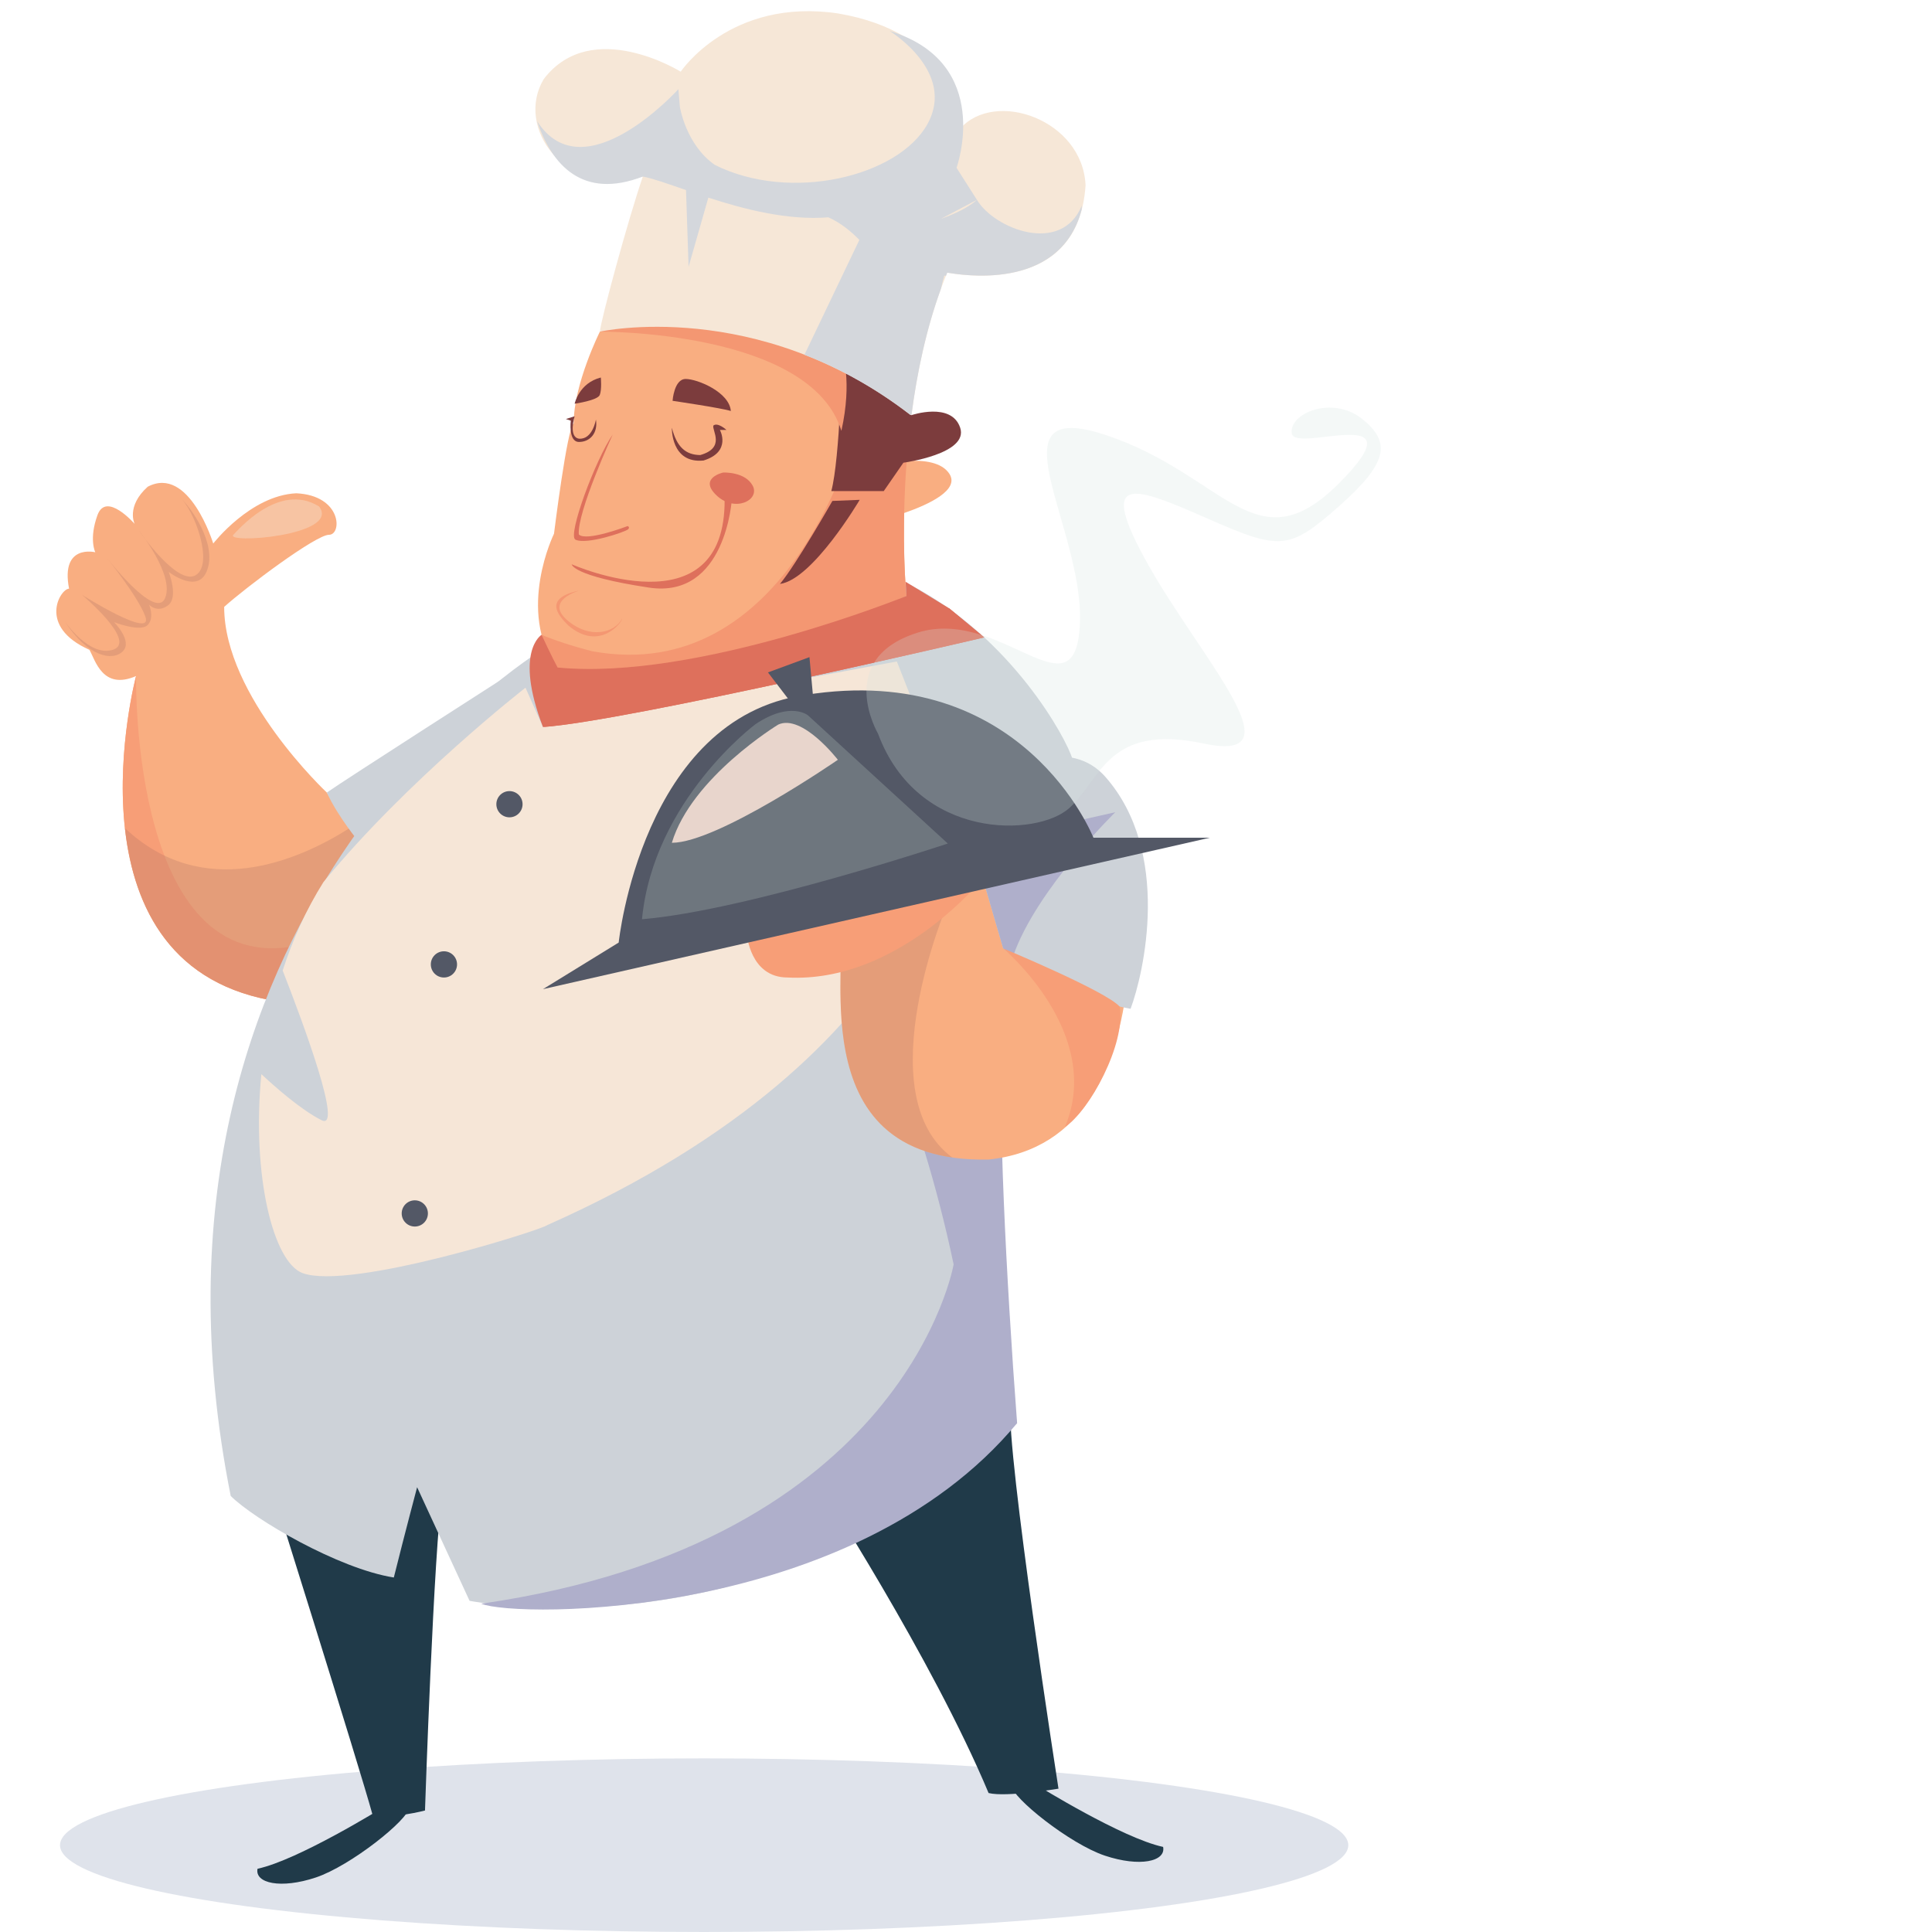 <?xml version="1.0" encoding="utf-8"?>
<!-- Generator: Adobe Illustrator 16.0.0, SVG Export Plug-In . SVG Version: 6.00 Build 0)  -->
<!DOCTYPE svg PUBLIC "-//W3C//DTD SVG 1.1//EN" "http://www.w3.org/Graphics/SVG/1.1/DTD/svg11.dtd">
<svg version="1.1" id="Capa_1" xmlns="http://www.w3.org/2000/svg" xmlns:xlink="http://www.w3.org/1999/xlink" x="0px" y="0px"
	 width="300px" height="300px" viewBox="0 0 300 300" enable-background="new 0 0 300 300" xml:space="preserve">
<g>
	<g>
		<ellipse fill="#DFE3EB" enable-background="new    " cx="109.341" cy="286.52" rx="100.022" ry="13.48"/>
		<path fill="#F9AE81" d="M50.75,123.067c0,0-15.941-14.924-15.941-28.831c3.392-3.053,14.245-11.195,16.28-11.195
			c2.036,0,2.036-6.105-5.088-6.445c-7.122,0.339-12.89,7.802-12.89,7.802s-3.73-12.211-10.175-8.819
			c-3.393,3.053-2.036,5.767-2.036,5.767s-4.409-5.088-5.766-1.357c-1.357,3.731-0.34,5.766-0.34,5.766s-5.427-1.356-4.07,5.655
			c-1.356,0-4.975,5.879,3.166,9.497c0.904,1.583,2.035,6.332,7.236,4.07c0,0-11.759,44.209,20.805,50.315
			c14.924-0.679,17.639-17.979,17.639-17.979l-3.731-6.445L50.75,123.067z"/>
		<path fill="#F79E77" d="M41.932,155.292c1.118-0.051,2.161-0.205,3.146-0.429l2.6-8.392
			c-27.477,7.464-26.551-41.495-26.551-41.495S9.368,149.187,41.932,155.292z"/>
		<path opacity="0.23" fill="#9F665C" enable-background="new    " d="M55.839,130.869l-1.505-2.307
			c-8.231,5.22-22.842,11.386-34.937,0.03c1.277,11.595,6.595,23.71,22.534,26.7c14.924-0.679,17.639-17.979,17.639-17.979
			L55.839,130.869z"/>
		<path fill="#CDD2D8" d="M79.583,104.412c0,0-26.458,16.959-28.833,18.655c1.696,3.731,5.089,7.801,5.089,7.801L79.583,104.412z"/>
		<path fill="#203A49" d="M127.05,230.255c0,0,17.639,27.138,26.457,48.166c2.714,0.679,10.854-0.678,10.854-0.678
			s-8.141-52.237-7.463-59.699C148.759,220.079,127.05,230.255,127.05,230.255z"/>
		<path fill="#203A49" d="M40.893,226.863c0,0,14.925,47.486,16.96,54.949c3.053,0.679,8.141-0.679,8.141-0.679
			s1.358-40.704,2.715-49.522C68.028,229.576,40.893,226.863,40.893,226.863z"/>
		<path fill="#CDD2D8" d="M83.992,101.02c0,0-66.258,40.365-48.168,131.27c3.618,3.619,16.734,11.308,25.328,12.664
			c1.808-7.235,3.617-14.021,3.617-14.021l8.143,17.639c0,0,47.031,9.498,85.023-27.588c-3.166-16.282-7.235-66.482,8.594-103.117
			c-0.905-3.166-9.498-18.995-25.327-27.135C131.253,93.897,83.992,101.02,83.992,101.02z"/>
		<path fill="#F9AE81" d="M147.401,73.544c-1.182-1.771-3.906-2.129-6.607-1.967c0.18-2.321,0.423-4.728,0.745-7.178
			c-0.003,0.021-0.006,0.042-0.009,0.064c-0.071-0.026-0.143-0.049-0.213-0.077C117.572,46.069,93.15,51.497,93.15,51.497
			s-4.07,8.141-4.07,14.246c-1.018,0.678-3.053,17.13-3.053,17.13s-5.879,11.928,0.452,20.974c5.201,0,20.804,3.166,54.272-11.307
			c-0.239-2.461-0.476-7.098-0.352-12.879C144.307,78.302,149.074,76.052,147.401,73.544z"/>
		<path fill="#203A49" d="M59.436,280.682c0,0-13.115,8.143-19.447,9.498c-0.452,2.262,3.618,3.166,9.045,1.357
			c5.428-1.811,14.473-9.046,14.473-10.855C63.507,278.873,59.436,280.682,59.436,280.682z"/>
		<path fill="#203A49" d="M161.162,277.291c0,0,13.115,8.141,19.447,9.497c0.451,2.262-3.618,3.166-9.045,1.356
			c-5.43-1.81-14.474-9.045-14.474-10.854C157.092,275.48,161.162,277.291,161.162,277.291z"/>
		<path fill="#AFAFCB" d="M134.173,154.613c0,0,8.48,15.941,13.907,41.721c0,0-7.422,43.193-73.36,52.689
			c5.521,2.261,57.758,2.601,83.215-28.039c-1.715-22.615-3.07-50.202-2.166-57.438
			C150.342,161.736,134.173,154.613,134.173,154.613z"/>
		<path fill="#F49772" d="M132.251,69.021c0,0-10.401,37.539-40.251,32.111c-3.184-0.813-5.778-1.676-7.906-2.558
			c0.447,1.794,1.204,3.583,2.386,5.271c5.201,0,20.804,3.166,54.272-11.307c-0.354-3.658-0.708-12.118,0.128-22.004L132.251,69.021
			z"/>
		<path fill="#7C3C3D" d="M130.781,54.889c0,0-0.339,16.281-1.696,21.369c2.035,0,8.141,0,8.141,0l3.053-4.41
			c0,0,10.176-1.357,8.819-5.427c-1.357-4.07-7.567-1.958-7.567-1.958L130.781,54.889z"/>
		<path fill="#F6E6D7" d="M139.261,102.716l-54.95,10.176l-2.713-6.105c0,0-18.318,14.246-31.376,30.188
			c-2.711,4.313-4.787,8.973-6.328,13.726c3.389,8.679,9.376,24.91,6.045,23.246c-3.164-1.582-7.206-5.148-9.353-7.153
			c-1.528,15.696,1.835,29.233,6.412,30.897c7.463,2.713,37.313-6.783,37.991-7.463c61.056-27.135,63.091-65.125,63.091-65.125
			L139.261,102.716z"/>
		<path fill="#F9AE81" d="M174.221,127.138c0,0,9.137,49.862-20.714,52.915c-30.527,0.68-20.804-33.016-23.517-36.406
			C124.11,146.359,174.221,127.138,174.221,127.138z"/>
		<path fill="#CDD2D8" d="M155.77,147.265c0,0,7.574,7.124,19.785,9.383c2.035-5.428,6.444-24.31-3.955-36.067
			c-8.143-9.045-23.52,4.522-23.52,4.522l4.521,11.308L155.77,147.265z"/>
		<path fill="#AFAFCB" d="M152.604,136.41l3.166,10.854c0,0,0.528,0.458,1.558,1.167c3.614-10.352,15.854-22.312,15.854-22.312
			l-22.654,5.098L152.604,136.41z"/>
		<path opacity="0.23" fill="#9F665C" enable-background="new    " d="M147.082,140.479l-4.123-1.451
			c-6.174,2.322-11.267,4.207-12.895,4.732c2.283,3.675-5.576,32.6,17.809,35.977C134.546,169.943,147.082,140.479,147.082,140.479z
			 M130.064,143.761c-0.025-0.04-0.047-0.081-0.074-0.114C129.301,143.963,129.389,143.978,130.064,143.761z"/>
		<path fill="#F79E77" d="M152.604,136.41c0,0-13.116,16.281-30.302,15.376c-5.88,0-6.333-6.783-6.333-6.783L152.604,136.41z"/>
		<path fill="#7C3C3D" d="M129.254,77.784l4.241-0.17c0,0-7.294,12.382-12.382,13.059C123.658,87.621,129.254,77.784,129.254,77.784
			z"/>
		<path fill="#7C3C3D" d="M104.437,62.238c0,0,0.228-3.392,2.036-3.392s6.784,2.035,7.01,4.975
			C112.126,63.368,104.437,62.238,104.437,62.238z"/>
		<path fill="#7C3C3D" d="M93.299,58.62c0,0,0.17,1.866-0.169,2.713c-0.34,0.848-3.901,1.357-3.901,1.357
			S89.907,59.468,93.299,58.62z"/>
		<path fill="#7C3C3D" d="M104.324,66.421c0,0-0.171,5.597,4.917,5.088c4.409-1.356,2.545-4.749,2.545-4.749h1.018
			c0,0-1.356-1.244-2.035-0.678c-0.228,0.792,1.923,3.448-2.035,4.579C106.443,70.633,105.087,69.39,104.324,66.421z"/>
		<path fill="#7C3C3D" d="M92.535,65.148c0,0-0.507,3.138-2.628,2.969c-1.696-0.254-0.679-3.478-0.679-3.478l-1.356,0.425
			l0.764,0.255c0,0-0.425,3.307,1.271,3.307C91.603,68.626,92.876,67.269,92.535,65.148z"/>
		<path fill="#DE705C" d="M88.776,87.621c0,0,23.97,10.628,23.744-10.176c-0.227,0-0.227,0-0.227,0h1.356
			c0,0-0.904,15.604-12.889,13.795C88.776,89.431,88.776,87.621,88.776,87.621z"/>
		<path fill="#DE705C" d="M112.294,73.375c0,0-3.899,0.848-1.018,3.562c2.885,2.713,6.784,0.678,5.598-1.526
			C115.686,73.205,112.294,73.375,112.294,73.375z"/>
		<path fill="#F79E77" d="M155.77,147.265c0,0,15.715,13.115,9.609,27.7c3.73-2.374,9.497-12.889,8.479-18.654
			C171.823,153.936,155.77,147.265,155.77,147.265z"/>
		<path opacity="0.23" fill="#9F665C" enable-background="new    " d="M10.025,96.441c0,0,3.902,5.766,7.633,4.41
			c3.562-1.357-4.919-8.481-4.919-8.481s11.104,7.003,9.837,3.394c-1.103-3.138-6.275-9.499-6.275-9.499s7.801,10.177,9.328,6.616
			c1.525-3.563-4.07-10.516-4.07-10.516s5.936,8.649,8.819,6.953c2.883-1.696-0.17-10.176-2.544-12.211
			c1.866,1.696,5.822,7.293,4.354,11.363c-1.356,3.958-5.993,0.339-5.993,0.339s1.584,3.958-0.112,5.201
			c-1.697,1.245-2.94-0.112-2.94-0.112s0.905,2.035-0.226,3.166c-1.131,1.13-5.202-0.453-5.202-0.453s2.94,2.94,1.357,4.522
			C17.488,102.716,13.644,102.038,10.025,96.441z"/>
		<path fill="#DE705C" d="M84.094,98.575c0,0-4.305,2.558,0.217,14.316c13.117-0.904,68.519-13.917,68.519-13.917l-5.436-4.511
			l-6.775-4.128l0.134,2.205c0,0-32.541,13.233-54.17,11.111C85.771,102.18,84.094,98.575,84.094,98.575z"/>
		<circle fill="#535866" cx="79.109" cy="124.878" r="2.035"/>
		<circle fill="#535866" cx="68.933" cy="149.752" r="2.036"/>
		<circle fill="#535866" cx="64.41" cy="188.421" r="2.035"/>
		<path fill="#DE705C" d="M84.311,112.892c13.117-0.904,68.519-13.917,68.519-13.917l-5.436-4.511"/>
		<path opacity="0.4" fill="#F6E7D7" enable-background="new    " d="M36.281,82.993c0.49-0.43,6.958-8.263,13.264-4.349
			C53.023,83.211,34.541,84.516,36.281,82.993z"/>
		<path fill="#DE705C" d="M95.136,67.483c0,0-5.546,12.032-5.256,15.51c1.159,1.16,7.575-1.304,7.575-1.304s0.433,0.145,0.071,0.507
			c-0.362,0.363-6.45,2.464-8.189,1.594C88.104,83.065,92.453,71.396,95.136,67.483z"/>
		<g>
			<path fill="#535866" d="M84.31,153.596l103.569-23.518h-18.091c0,0-10.854-27.588-44.774-22.162
				c-25.328,3.62-28.945,38.444-28.945,38.444L84.31,153.596z"/>
			<path fill="#6E767E" d="M117.327,112.439c0,0-15.831,11.759-17.642,30.301c16.283-1.357,47.49-11.759,47.49-11.759
				l-21.708-19.899C125.468,111.083,122.752,108.821,117.327,112.439z"/>
			<path fill="#E8D5CC" d="M120.851,112.51c0,0-13.474,8.184-16.526,18.359c7.123,0,25.778-12.889,25.778-12.889
				S124.584,110.814,120.851,112.51z"/>
			<polygon fill="#535866" points="123.658,110.178 119.249,104.412 125.693,102.038 126.372,109.5 			"/>
		</g>
		<path fill="#F49772" d="M93.15,51.497c0,0,32.717-0.25,37.5,15.406c1.738-7.828,0.131-12.014,0.131-12.014
			S108.271,43.917,93.15,51.497z"/>
		<path fill="#F6E7D7" d="M168.566,28.771c-0.453-10.177-14.021-14.926-19.448-8.821c0.679-2.713-1.583-14.924-18.996-17.864
			c-16.733-2.487-24.422,9.045-24.422,9.045s-13.794-8.593-21.256,1.131c-4.522,7.462,3.166,18.542,15.377,15.15
			C97.559,33.97,93.263,49.8,93.15,51.496c0,0,24.422-5.427,48.167,12.889c0.07,0.028,0.142,0.051,0.213,0.077
			c0.973-7.401,2.678-15.19,5.553-22.125C148.666,42.564,167.438,46.183,168.566,28.771z"/>
		<path fill="#D4D7DC" d="M151.698,31.031c-1.301,1.17-3.35,2.154-5.607,2.96L151.698,31.031l-3.166-4.974
			c0,0,5.88-16.282-10.401-21.257c0,0,10.401,6.332,5.879,14.474c-4.522,8.141-21.256,12.211-33.015,6.33
			c-4.523-3.166-5.429-9.045-5.429-9.045l-0.225-2.713c0,0-14.699,16.282-21.936,4.975c2.262,6.784,7.053,12.211,16.415,8.593
			c1.541,0.288,3.876,1.126,6.705,2.105l0.397,11.916l3.07-10.747c5.566,1.805,12.314,3.563,18.639,3.058
			c1.977,0.878,3.629,2.289,4.81,3.509l-8.528,17.832c5.294,2.059,10.864,5.027,16.403,9.299c0.07,0.028,0.142,0.051,0.213,0.077
			c0.858-6.524,2.286-13.345,4.581-19.622c0.165-0.75,0.336-1.442,0.519-2.05c0.088,0.014,0.176,0.025,0.263,0.038
			c0.066-0.162,0.123-0.328,0.19-0.49c1.455,0.208,17.422,3.268,20.871-9.761c0.015-0.212,0.025-0.424,0.025-0.641
			C164.813,39.625,154.412,35.555,151.698,31.031z"/>
		<path fill="#F49772" d="M89.988,91.691c0,0-5.437,1.522-1.956,4.566c3.479,3.043,7.394,2.066,8.589-0.218
			c0,0.545-3.479,5.219-8.371,1.088C86.617,95.497,84.336,92.886,89.988,91.691z"/>
	</g>
	<path opacity="0.25" fill="#D5E5E3" enable-background="new    " d="M136.338,113.916c0,0-6.814-11.586,6.133-15.674
		c12.949-4.09,24.534,13.63,25.216-1.362c0.682-14.993-14.313-35.438,4.088-29.304c18.4,6.133,23.17,20.444,36.119,7.497
		c12.946-12.949-6.854-4.589-7.306-7.768c-0.455-3.181,6.358-5.907,10.903-2.272c4.543,3.635,4.089,6.815-3.635,13.63
		c-7.725,6.815-9.088,6.815-20.445,1.817c-11.357-4.997-17.266-7.269-9.086,7.271c8.177,14.538,23.625,30.894,8.631,27.714
		c-14.993-3.181-15.9,5.452-20.898,9.995C161.061,130.001,142.513,130.542,136.338,113.916z"/>
</g>
</svg>
